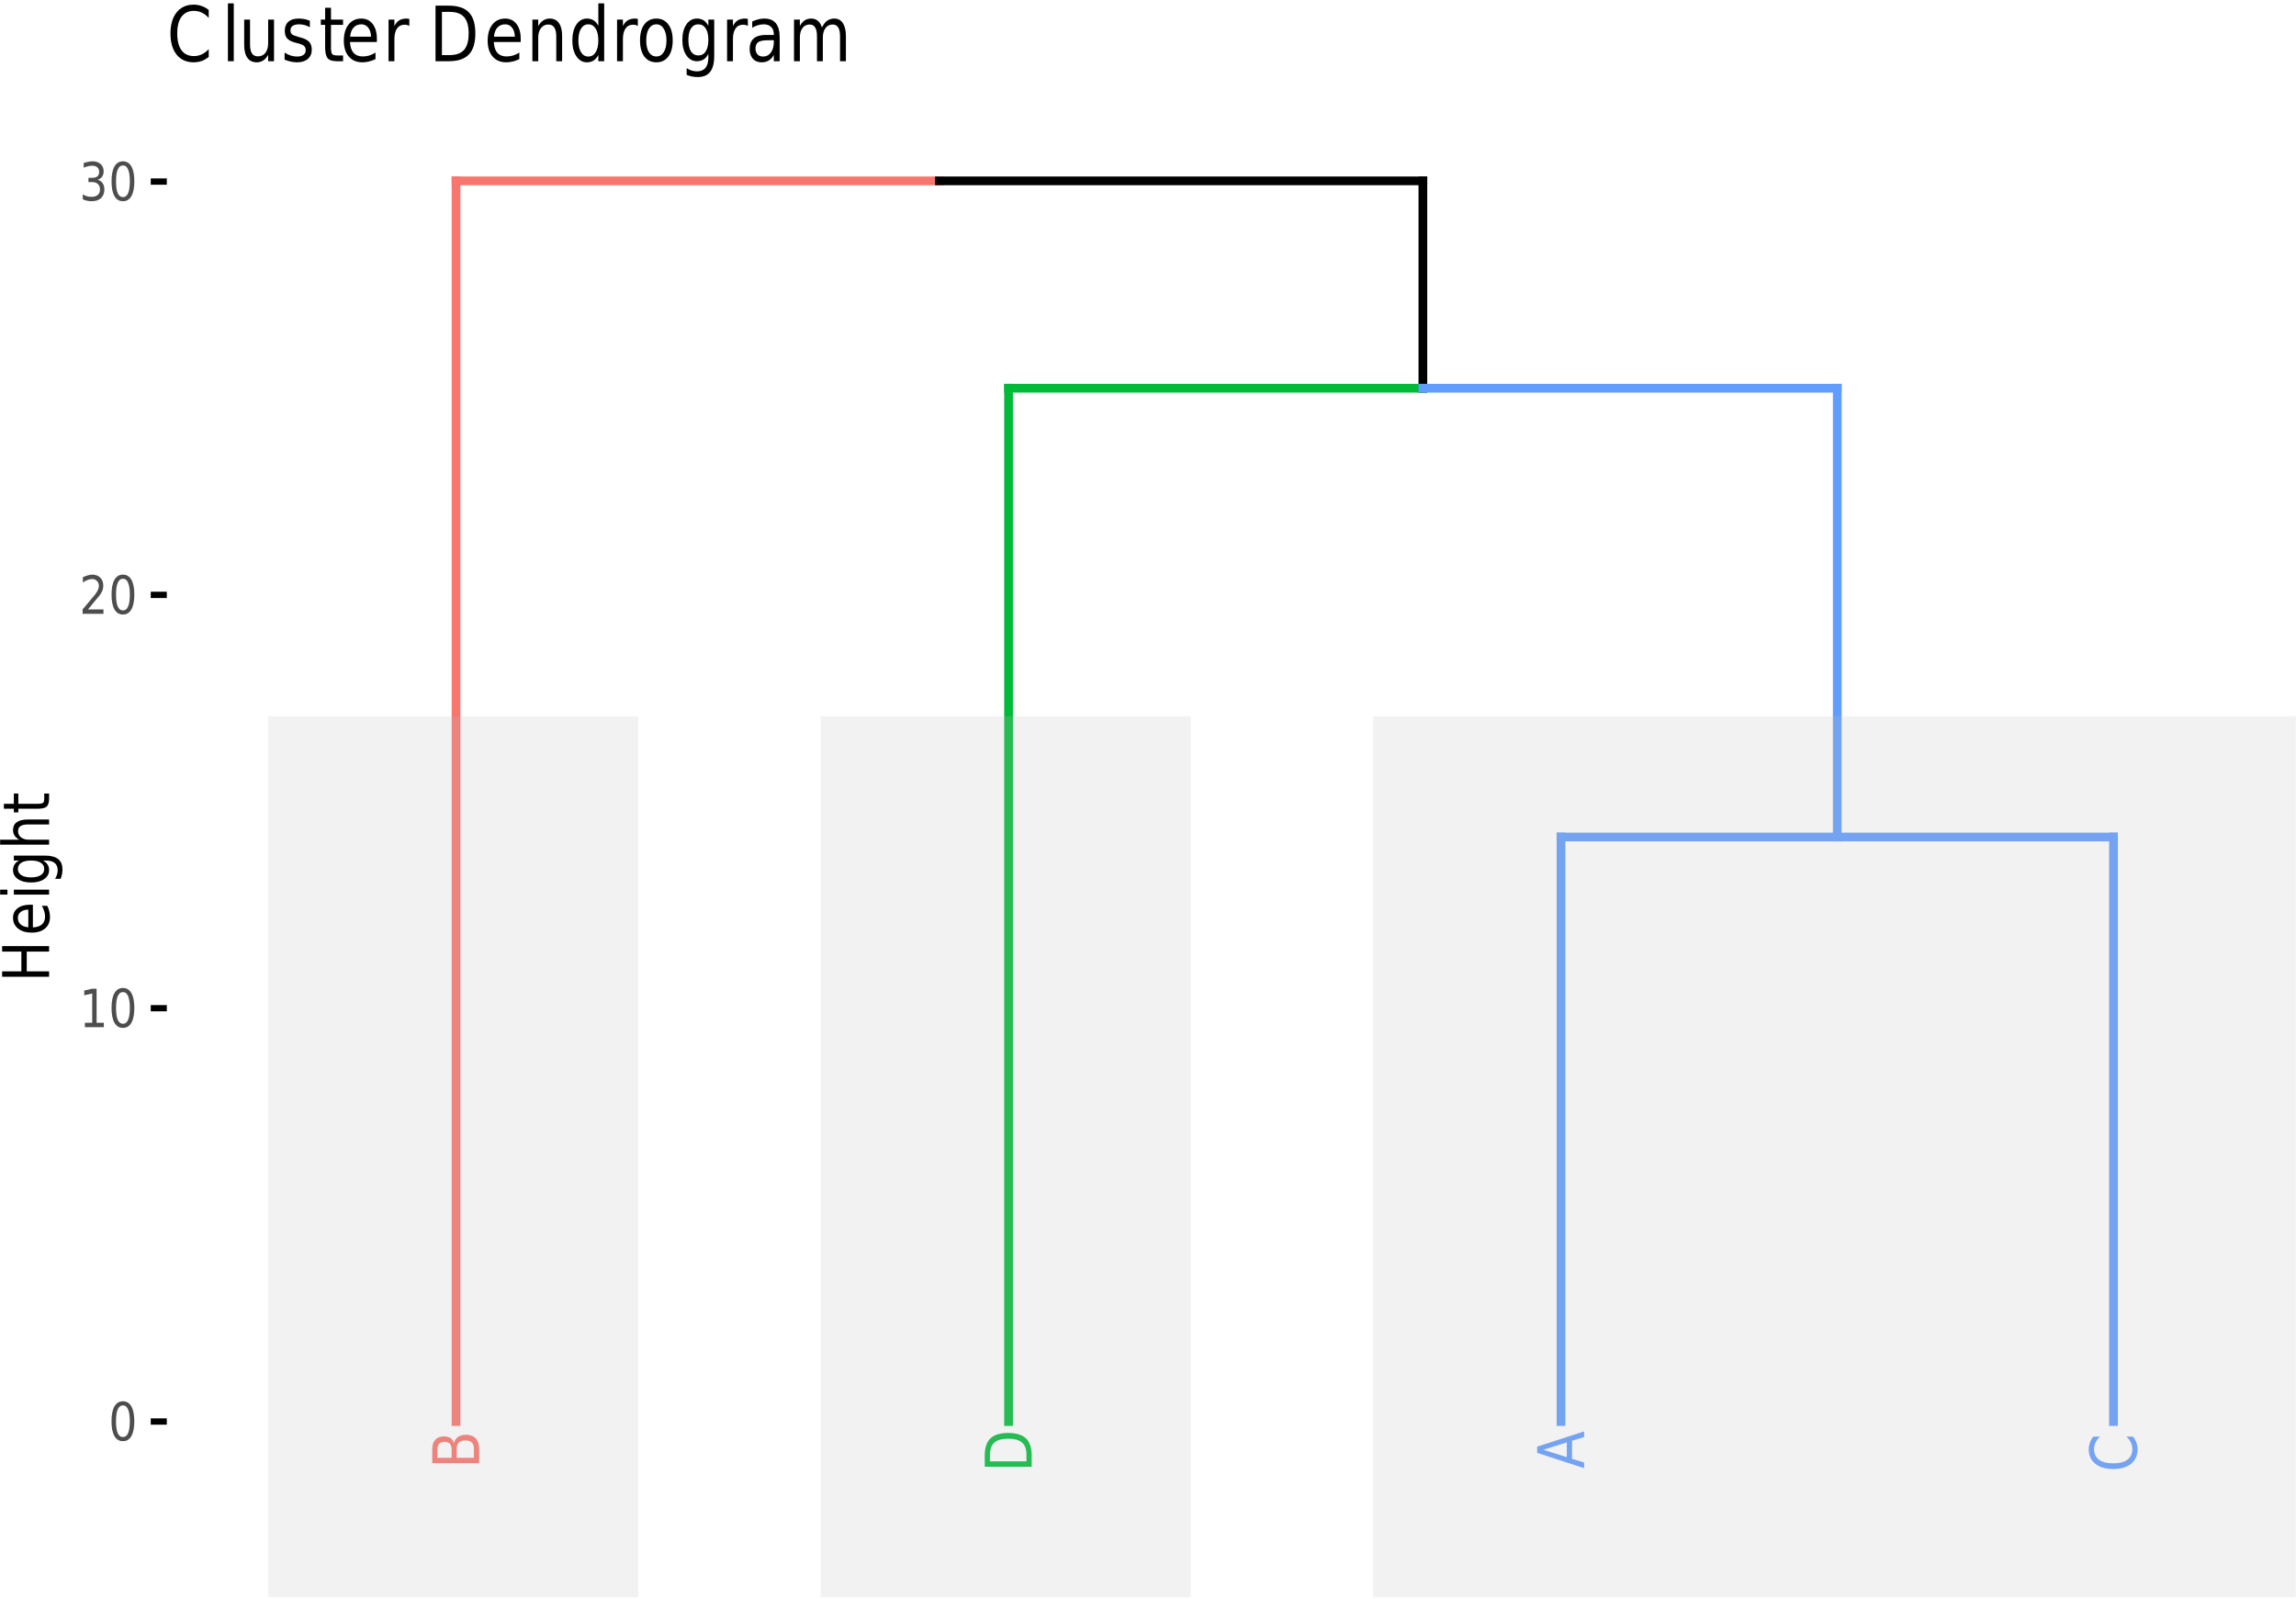<?xml version="1.0" encoding="UTF-8"?>
<svg xmlns="http://www.w3.org/2000/svg" xmlns:xlink="http://www.w3.org/1999/xlink" width="392pt" height="273pt" viewBox="0 0 392 273" version="1.1">
<defs>
<g>
<symbol overflow="visible" id="glyph0-0">
<path style="stroke:none;" d="M 1.938 -0.469 L -7.75 -0.469 L -7.75 -5.172 L 1.938 -5.172 Z M 1.328 -1 L 1.328 -4.641 L -7.141 -4.641 L -7.141 -1 Z M 1.328 -1 "/>
</symbol>
<symbol overflow="visible" id="glyph0-1">
<path style="stroke:none;" d="M -3.828 -1.844 L -0.891 -1.844 L -0.891 -3.344 C -0.891 -3.844 -1.008 -4.211 -1.25 -4.453 C -1.488 -4.691 -1.859 -4.812 -2.359 -4.812 C -2.859 -4.812 -3.227 -4.691 -3.469 -4.453 C -3.707 -4.211 -3.828 -3.844 -3.828 -3.344 Z M -7.125 -1.844 L -4.703 -1.844 L -4.703 -3.219 C -4.703 -3.676 -4.801 -4.016 -5 -4.234 C -5.207 -4.453 -5.516 -4.562 -5.922 -4.562 C -6.328 -4.562 -6.629 -4.453 -6.828 -4.234 C -7.023 -4.016 -7.125 -3.676 -7.125 -3.219 Z M -8.016 -0.922 L -8.016 -3.297 C -8.016 -4.004 -7.844 -4.547 -7.5 -4.922 C -7.156 -5.305 -6.664 -5.5 -6.031 -5.5 C -5.539 -5.5 -5.148 -5.398 -4.859 -5.203 C -4.578 -5.016 -4.398 -4.727 -4.328 -4.344 C -4.211 -4.801 -3.973 -5.156 -3.609 -5.406 C -3.242 -5.656 -2.789 -5.781 -2.25 -5.781 C -1.531 -5.781 -0.973 -5.57 -0.578 -5.156 C -0.191 -4.738 0 -4.148 0 -3.391 L 0 -0.922 Z M -8.016 -0.922 "/>
</symbol>
<symbol overflow="visible" id="glyph0-2">
<path style="stroke:none;" d="M -7.125 -1.844 L -0.891 -1.844 L -0.891 -2.969 C -0.891 -3.914 -1.141 -4.609 -1.641 -5.047 C -2.141 -5.484 -2.93 -5.703 -4.016 -5.703 C -5.086 -5.703 -5.875 -5.484 -6.375 -5.047 C -6.875 -4.609 -7.125 -3.914 -7.125 -2.969 Z M -8.016 -0.922 L -8.016 -2.828 C -8.016 -4.16 -7.691 -5.133 -7.047 -5.75 C -6.398 -6.375 -5.391 -6.688 -4.016 -6.688 C -2.629 -6.688 -1.613 -6.375 -0.969 -5.75 C -0.32 -5.125 0 -4.148 0 -2.828 L 0 -0.922 Z M -8.016 -0.922 "/>
</symbol>
<symbol overflow="visible" id="glyph0-3">
<path style="stroke:none;" d="M -6.953 -3.219 L -2.953 -1.953 L -2.953 -4.484 Z M -8.016 -2.688 L -8.016 -3.75 L 0 -6.359 L 0 -5.391 L -2.062 -4.766 L -2.062 -1.672 L 0 -1.047 L 0 -0.078 Z M -8.016 -2.688 "/>
</symbol>
<symbol overflow="visible" id="glyph0-4">
<path style="stroke:none;" d="M -7.406 -6.062 L -6.25 -6.062 C -6.594 -5.75 -6.848 -5.414 -7.016 -5.062 C -7.18 -4.707 -7.266 -4.332 -7.266 -3.938 C -7.266 -3.145 -6.984 -2.539 -6.422 -2.125 C -5.867 -1.707 -5.062 -1.5 -4 -1.5 C -2.945 -1.5 -2.141 -1.707 -1.578 -2.125 C -1.016 -2.539 -0.734 -3.145 -0.734 -3.938 C -0.734 -4.332 -0.816 -4.707 -0.984 -5.062 C -1.148 -5.414 -1.406 -5.75 -1.75 -6.062 L -0.625 -6.062 C -0.363 -5.738 -0.164 -5.395 -0.031 -5.031 C 0.094 -4.664 0.156 -4.281 0.156 -3.875 C 0.156 -2.832 -0.211 -2.016 -0.953 -1.422 C -1.703 -0.828 -2.719 -0.531 -4 -0.531 C -5.289 -0.531 -6.305 -0.828 -7.047 -1.422 C -7.797 -2.016 -8.172 -2.832 -8.172 -3.875 C -8.172 -4.281 -8.102 -4.664 -7.969 -5.031 C -7.844 -5.395 -7.656 -5.738 -7.406 -6.062 Z M -7.406 -6.062 "/>
</symbol>
<symbol overflow="visible" id="glyph0-5">
<path style="stroke:none;" d="M -8.016 -0.922 L -8.016 -1.844 L -4.734 -1.844 L -4.734 -5.219 L -8.016 -5.219 L -8.016 -6.156 L 0 -6.156 L 0 -5.219 L -3.812 -5.219 L -3.812 -1.844 L 0 -1.844 L 0 -0.922 Z M -8.016 -0.922 "/>
</symbol>
<symbol overflow="visible" id="glyph0-6">
<path style="stroke:none;" d="M -3.25 -5.281 L -2.766 -5.281 L -2.766 -1.406 C -2.086 -1.438 -1.57 -1.609 -1.219 -1.922 C -0.863 -2.234 -0.688 -2.672 -0.688 -3.234 C -0.688 -3.555 -0.734 -3.867 -0.828 -4.172 C -0.922 -4.484 -1.055 -4.789 -1.234 -5.094 L -0.312 -5.094 C -0.156 -4.789 -0.039 -4.477 0.031 -4.156 C 0.113 -3.832 0.156 -3.508 0.156 -3.188 C 0.156 -2.363 -0.117 -1.711 -0.672 -1.234 C -1.234 -0.754 -1.992 -0.516 -2.953 -0.516 C -3.93 -0.516 -4.707 -0.742 -5.281 -1.203 C -5.863 -1.66 -6.156 -2.273 -6.156 -3.047 C -6.156 -3.734 -5.895 -4.273 -5.375 -4.672 C -4.852 -5.078 -4.145 -5.281 -3.25 -5.281 Z M -3.547 -4.438 C -4.086 -4.438 -4.52 -4.305 -4.844 -4.047 C -5.164 -3.797 -5.328 -3.461 -5.328 -3.047 C -5.328 -2.578 -5.172 -2.203 -4.859 -1.922 C -4.547 -1.641 -4.109 -1.473 -3.547 -1.422 Z M -3.547 -4.438 "/>
</symbol>
<symbol overflow="visible" id="glyph0-7">
<path style="stroke:none;" d="M -6.016 -0.891 L -6.016 -1.734 L 0 -1.734 L 0 -0.891 Z M -8.359 -0.891 L -8.359 -1.734 L -7.109 -1.734 L -7.109 -0.891 Z M -8.359 -0.891 "/>
</symbol>
<symbol overflow="visible" id="glyph0-8">
<path style="stroke:none;" d="M -3.078 -4.266 C -3.797 -4.266 -4.348 -4.141 -4.734 -3.891 C -5.129 -3.641 -5.328 -3.285 -5.328 -2.828 C -5.328 -2.379 -5.129 -2.023 -4.734 -1.766 C -4.348 -1.516 -3.797 -1.391 -3.078 -1.391 C -2.367 -1.391 -1.816 -1.516 -1.422 -1.766 C -1.023 -2.023 -0.828 -2.379 -0.828 -2.828 C -0.828 -3.285 -1.023 -3.641 -1.422 -3.891 C -1.816 -4.141 -2.367 -4.266 -3.078 -4.266 Z M -0.75 -5.109 C 0.281 -5.109 1.039 -4.914 1.531 -4.531 C 2.031 -4.145 2.281 -3.551 2.281 -2.75 C 2.281 -2.445 2.254 -2.164 2.203 -1.906 C 2.148 -1.645 2.07 -1.391 1.969 -1.141 L 1.016 -1.141 C 1.172 -1.391 1.285 -1.633 1.359 -1.875 C 1.43 -2.113 1.469 -2.359 1.469 -2.609 C 1.469 -3.16 1.297 -3.57 0.953 -3.844 C 0.617 -4.125 0.113 -4.266 -0.562 -4.266 L -1.062 -4.266 C -0.707 -4.098 -0.441 -3.875 -0.266 -3.594 C -0.086 -3.32 0 -3 0 -2.625 C 0 -1.988 -0.281 -1.477 -0.844 -1.094 C -1.406 -0.707 -2.148 -0.516 -3.078 -0.516 C -4.004 -0.516 -4.75 -0.707 -5.312 -1.094 C -5.875 -1.477 -6.156 -1.988 -6.156 -2.625 C -6.156 -3 -6.066 -3.32 -5.891 -3.594 C -5.723 -3.875 -5.461 -4.098 -5.109 -4.266 L -6.016 -4.266 L -6.016 -5.109 Z M -0.75 -5.109 "/>
</symbol>
<symbol overflow="visible" id="glyph0-9">
<path style="stroke:none;" d="M -3.625 -5.156 L 0 -5.156 L 0 -4.312 L -3.594 -4.312 C -4.164 -4.312 -4.594 -4.219 -4.875 -4.031 C -5.156 -3.844 -5.297 -3.555 -5.297 -3.172 C -5.297 -2.723 -5.125 -2.363 -4.781 -2.094 C -4.445 -1.832 -3.988 -1.703 -3.406 -1.703 L 0 -1.703 L 0 -0.859 L -8.359 -0.859 L -8.359 -1.703 L -5.078 -1.703 C -5.441 -1.898 -5.711 -2.133 -5.891 -2.406 C -6.066 -2.688 -6.156 -3.004 -6.156 -3.359 C -6.156 -3.953 -5.941 -4.398 -5.516 -4.703 C -5.086 -5.004 -4.457 -5.156 -3.625 -5.156 Z M -3.625 -5.156 "/>
</symbol>
<symbol overflow="visible" id="glyph0-10">
<path style="stroke:none;" d="M -7.719 -1.719 L -6.016 -1.719 L -6.016 -3.469 L -5.25 -3.469 L -5.25 -1.719 L -1.984 -1.719 C -1.492 -1.719 -1.176 -1.773 -1.031 -1.891 C -0.895 -2.004 -0.828 -2.238 -0.828 -2.594 L -0.828 -3.469 L 0 -3.469 L 0 -2.594 C 0 -1.938 -0.141 -1.484 -0.422 -1.234 C -0.711 -0.992 -1.234 -0.875 -1.984 -0.875 L -5.25 -0.875 L -5.25 -0.25 L -6.016 -0.25 L -6.016 -0.875 L -7.719 -0.875 Z M -7.719 -1.719 "/>
</symbol>
<symbol overflow="visible" id="glyph1-0">
<path style="stroke:none;" d="M 0.391 1.594 L 0.391 -6.344 L 4.234 -6.344 L 4.234 1.594 Z M 0.812 1.094 L 3.812 1.094 L 3.812 -5.844 L 0.812 -5.844 Z M 0.812 1.094 "/>
</symbol>
<symbol overflow="visible" id="glyph1-1">
<path style="stroke:none;" d="M 2.453 -5.984 C 2.055 -5.984 1.758 -5.754 1.562 -5.297 C 1.363 -4.848 1.266 -4.176 1.266 -3.281 C 1.266 -2.375 1.363 -1.695 1.562 -1.25 C 1.758 -0.801 2.055 -0.578 2.453 -0.578 C 2.848 -0.578 3.141 -0.801 3.328 -1.25 C 3.523 -1.695 3.625 -2.375 3.625 -3.281 C 3.625 -4.176 3.523 -4.848 3.328 -5.297 C 3.141 -5.754 2.848 -5.984 2.453 -5.984 Z M 2.453 -6.688 C 3.078 -6.688 3.555 -6.395 3.891 -5.812 C 4.223 -5.227 4.391 -4.383 4.391 -3.281 C 4.391 -2.176 4.223 -1.332 3.891 -0.75 C 3.555 -0.164 3.078 0.125 2.453 0.125 C 1.816 0.125 1.332 -0.164 1 -0.75 C 0.664 -1.332 0.5 -2.176 0.5 -3.281 C 0.5 -4.383 0.664 -5.227 1 -5.812 C 1.332 -6.395 1.816 -6.688 2.453 -6.688 Z M 2.453 -6.688 "/>
</symbol>
<symbol overflow="visible" id="glyph1-2">
<path style="stroke:none;" d="M 0.953 -0.75 L 2.203 -0.75 L 2.203 -5.75 L 0.844 -5.438 L 0.844 -6.25 L 2.188 -6.562 L 2.953 -6.562 L 2.953 -0.75 L 4.188 -0.75 L 4.188 0 L 0.953 0 Z M 0.953 -0.75 "/>
</symbol>
<symbol overflow="visible" id="glyph1-3">
<path style="stroke:none;" d="M 1.484 -0.75 L 4.125 -0.75 L 4.125 0 L 0.562 0 L 0.562 -0.75 C 0.852 -1.094 1.242 -1.555 1.734 -2.141 C 2.234 -2.734 2.551 -3.113 2.688 -3.281 C 2.926 -3.602 3.094 -3.875 3.188 -4.094 C 3.289 -4.32 3.344 -4.539 3.344 -4.75 C 3.344 -5.102 3.234 -5.391 3.016 -5.609 C 2.805 -5.828 2.535 -5.938 2.203 -5.938 C 1.961 -5.938 1.707 -5.883 1.438 -5.781 C 1.176 -5.688 0.898 -5.539 0.609 -5.344 L 0.609 -6.25 C 0.91 -6.383 1.191 -6.488 1.453 -6.562 C 1.723 -6.645 1.969 -6.688 2.188 -6.688 C 2.77 -6.688 3.234 -6.516 3.578 -6.172 C 3.922 -5.828 4.094 -5.375 4.094 -4.812 C 4.094 -4.539 4.051 -4.281 3.969 -4.031 C 3.883 -3.789 3.727 -3.508 3.5 -3.188 C 3.438 -3.102 3.234 -2.859 2.891 -2.453 C 2.555 -2.047 2.086 -1.477 1.484 -0.75 Z M 1.484 -0.75 "/>
</symbol>
<symbol overflow="visible" id="glyph1-4">
<path style="stroke:none;" d="M 3.125 -3.531 C 3.488 -3.445 3.77 -3.258 3.969 -2.969 C 4.176 -2.688 4.281 -2.332 4.281 -1.906 C 4.281 -1.258 4.086 -0.758 3.703 -0.406 C 3.328 -0.051 2.789 0.125 2.094 0.125 C 1.852 0.125 1.609 0.098 1.359 0.047 C 1.109 -0.004 0.852 -0.086 0.594 -0.203 L 0.594 -1.062 C 0.801 -0.914 1.031 -0.805 1.281 -0.734 C 1.531 -0.66 1.789 -0.625 2.062 -0.625 C 2.539 -0.625 2.906 -0.734 3.156 -0.953 C 3.406 -1.172 3.531 -1.488 3.531 -1.906 C 3.531 -2.289 3.41 -2.594 3.172 -2.812 C 2.941 -3.031 2.625 -3.141 2.219 -3.141 L 1.562 -3.141 L 1.562 -3.875 L 2.234 -3.875 C 2.609 -3.875 2.895 -3.957 3.094 -4.125 C 3.289 -4.301 3.391 -4.555 3.391 -4.891 C 3.391 -5.223 3.285 -5.477 3.078 -5.656 C 2.879 -5.844 2.594 -5.938 2.219 -5.938 C 2.008 -5.938 1.785 -5.91 1.547 -5.859 C 1.305 -5.805 1.039 -5.723 0.75 -5.609 L 0.75 -6.406 C 1.039 -6.5 1.312 -6.566 1.562 -6.609 C 1.812 -6.66 2.051 -6.688 2.281 -6.688 C 2.852 -6.688 3.305 -6.531 3.641 -6.219 C 3.984 -5.914 4.156 -5.504 4.156 -4.984 C 4.156 -4.617 4.066 -4.312 3.891 -4.062 C 3.711 -3.812 3.457 -3.633 3.125 -3.531 Z M 3.125 -3.531 "/>
</symbol>
<symbol overflow="visible" id="glyph2-0">
<path style="stroke:none;" d="M 0.547 2.297 L 0.547 -9.172 L 6.109 -9.172 L 6.109 2.297 Z M 1.172 1.578 L 5.484 1.578 L 5.484 -8.438 L 1.172 -8.438 Z M 1.172 1.578 "/>
</symbol>
<symbol overflow="visible" id="glyph2-1">
<path style="stroke:none;" d="M 7.156 -8.75 L 7.156 -7.391 C 6.789 -7.797 6.395 -8.098 5.969 -8.297 C 5.551 -8.492 5.109 -8.594 4.641 -8.594 C 3.711 -8.594 3.004 -8.258 2.516 -7.594 C 2.023 -6.938 1.781 -5.984 1.781 -4.734 C 1.781 -3.484 2.023 -2.523 2.516 -1.859 C 3.004 -1.203 3.711 -0.875 4.641 -0.875 C 5.109 -0.875 5.551 -0.973 5.969 -1.172 C 6.395 -1.367 6.789 -1.664 7.156 -2.062 L 7.156 -0.734 C 6.77 -0.422 6.363 -0.188 5.938 -0.031 C 5.508 0.113 5.055 0.188 4.578 0.188 C 3.348 0.188 2.379 -0.25 1.672 -1.125 C 0.973 -2.008 0.625 -3.211 0.625 -4.734 C 0.625 -6.254 0.973 -7.453 1.672 -8.328 C 2.379 -9.211 3.348 -9.656 4.578 -9.656 C 5.066 -9.656 5.523 -9.578 5.953 -9.422 C 6.379 -9.273 6.781 -9.051 7.156 -8.75 Z M 7.156 -8.75 "/>
</symbol>
<symbol overflow="visible" id="glyph2-2">
<path style="stroke:none;" d="M 1.047 -9.875 L 2.047 -9.875 L 2.047 0 L 1.047 0 Z M 1.047 -9.875 "/>
</symbol>
<symbol overflow="visible" id="glyph2-3">
<path style="stroke:none;" d="M 0.938 -2.812 L 0.938 -7.109 L 1.938 -7.109 L 1.938 -2.844 C 1.938 -2.176 2.047 -1.672 2.266 -1.328 C 2.492 -0.992 2.832 -0.828 3.281 -0.828 C 3.82 -0.828 4.25 -1.023 4.562 -1.422 C 4.875 -1.828 5.031 -2.379 5.031 -3.078 L 5.031 -7.109 L 6.031 -7.109 L 6.031 0 L 5.031 0 L 5.031 -1.094 C 4.789 -0.656 4.508 -0.332 4.188 -0.125 C 3.863 0.082 3.492 0.188 3.078 0.188 C 2.379 0.188 1.848 -0.066 1.484 -0.578 C 1.117 -1.086 0.938 -1.832 0.938 -2.812 Z M 3.453 -7.281 Z M 3.453 -7.281 "/>
</symbol>
<symbol overflow="visible" id="glyph2-4">
<path style="stroke:none;" d="M 4.922 -6.906 L 4.922 -5.797 C 4.641 -5.961 4.344 -6.086 4.031 -6.172 C 3.727 -6.254 3.414 -6.297 3.094 -6.297 C 2.602 -6.297 2.234 -6.207 1.984 -6.031 C 1.734 -5.852 1.609 -5.586 1.609 -5.234 C 1.609 -4.961 1.695 -4.75 1.875 -4.594 C 2.051 -4.445 2.41 -4.301 2.953 -4.156 L 3.281 -4.062 C 3.988 -3.883 4.492 -3.633 4.797 -3.312 C 5.098 -2.988 5.25 -2.539 5.25 -1.969 C 5.25 -1.301 5.023 -0.773 4.578 -0.391 C 4.129 -0.004 3.516 0.188 2.734 0.188 C 2.41 0.188 2.07 0.148 1.719 0.078 C 1.363 0.004 0.992 -0.109 0.609 -0.266 L 0.609 -1.469 C 0.973 -1.238 1.332 -1.066 1.688 -0.953 C 2.051 -0.848 2.406 -0.797 2.75 -0.797 C 3.219 -0.797 3.578 -0.891 3.828 -1.078 C 4.086 -1.266 4.219 -1.531 4.219 -1.875 C 4.219 -2.188 4.125 -2.426 3.938 -2.594 C 3.758 -2.77 3.363 -2.938 2.75 -3.094 L 2.391 -3.188 C 1.773 -3.344 1.328 -3.578 1.047 -3.891 C 0.773 -4.203 0.641 -4.633 0.641 -5.188 C 0.641 -5.852 0.844 -6.367 1.25 -6.734 C 1.656 -7.098 2.234 -7.281 2.984 -7.281 C 3.348 -7.281 3.691 -7.25 4.016 -7.188 C 4.336 -7.125 4.641 -7.031 4.922 -6.906 Z M 4.922 -6.906 "/>
</symbol>
<symbol overflow="visible" id="glyph2-5">
<path style="stroke:none;" d="M 2.031 -9.125 L 2.031 -7.109 L 4.094 -7.109 L 4.094 -6.203 L 2.031 -6.203 L 2.031 -2.344 C 2.031 -1.758 2.098 -1.383 2.234 -1.219 C 2.367 -1.062 2.645 -0.984 3.062 -0.984 L 4.094 -0.984 L 4.094 0 L 3.062 0 C 2.289 0 1.758 -0.164 1.469 -0.5 C 1.176 -0.844 1.031 -1.457 1.031 -2.344 L 1.031 -6.203 L 0.297 -6.203 L 0.297 -7.109 L 1.031 -7.109 L 1.031 -9.125 Z M 2.031 -9.125 "/>
</symbol>
<symbol overflow="visible" id="glyph2-6">
<path style="stroke:none;" d="M 6.25 -3.844 L 6.25 -3.281 L 1.656 -3.281 C 1.695 -2.469 1.898 -1.852 2.266 -1.438 C 2.641 -1.02 3.16 -0.812 3.828 -0.812 C 4.211 -0.812 4.582 -0.863 4.938 -0.969 C 5.301 -1.082 5.66 -1.25 6.016 -1.469 L 6.016 -0.359 C 5.648 -0.18 5.281 -0.047 4.906 0.047 C 4.531 0.141 4.148 0.188 3.766 0.188 C 2.797 0.188 2.023 -0.141 1.453 -0.797 C 0.891 -1.461 0.609 -2.359 0.609 -3.484 C 0.609 -4.648 0.875 -5.57 1.406 -6.25 C 1.945 -6.938 2.676 -7.281 3.594 -7.281 C 4.406 -7.281 5.051 -6.973 5.531 -6.359 C 6.008 -5.742 6.25 -4.906 6.25 -3.844 Z M 5.25 -4.188 C 5.238 -4.82 5.082 -5.332 4.781 -5.719 C 4.488 -6.102 4.098 -6.297 3.609 -6.297 C 3.047 -6.297 2.598 -6.109 2.266 -5.734 C 1.93 -5.367 1.738 -4.852 1.688 -4.188 Z M 5.25 -4.188 "/>
</symbol>
<symbol overflow="visible" id="glyph2-7">
<path style="stroke:none;" d="M 4.562 -6.016 C 4.457 -6.086 4.336 -6.141 4.203 -6.172 C 4.066 -6.211 3.922 -6.234 3.766 -6.234 C 3.203 -6.234 2.77 -6.02 2.469 -5.594 C 2.164 -5.164 2.016 -4.551 2.016 -3.75 L 2.016 0 L 1.016 0 L 1.016 -7.109 L 2.016 -7.109 L 2.016 -6 C 2.223 -6.438 2.492 -6.758 2.828 -6.969 C 3.172 -7.176 3.582 -7.281 4.062 -7.281 C 4.125 -7.281 4.195 -7.273 4.281 -7.266 C 4.363 -7.254 4.457 -7.238 4.562 -7.219 Z M 4.562 -6.016 "/>
</symbol>
<symbol overflow="visible" id="glyph2-8">
<path style="stroke:none;" d=""/>
</symbol>
<symbol overflow="visible" id="glyph2-9">
<path style="stroke:none;" d="M 2.188 -8.422 L 2.188 -1.047 L 3.516 -1.047 C 4.629 -1.047 5.445 -1.344 5.969 -1.938 C 6.488 -2.531 6.75 -3.469 6.75 -4.75 C 6.75 -6.02 6.488 -6.945 5.969 -7.531 C 5.445 -8.125 4.629 -8.422 3.516 -8.422 Z M 1.094 -9.484 L 3.344 -9.484 C 4.914 -9.484 6.066 -9.098 6.797 -8.328 C 7.523 -7.566 7.891 -6.375 7.891 -4.75 C 7.891 -3.113 7.52 -1.91 6.781 -1.141 C 6.051 -0.379 4.906 0 3.344 0 L 1.094 0 Z M 1.094 -9.484 "/>
</symbol>
<symbol overflow="visible" id="glyph2-10">
<path style="stroke:none;" d="M 6.094 -4.297 L 6.094 0 L 5.094 0 L 5.094 -4.25 C 5.094 -4.926 4.977 -5.43 4.75 -5.766 C 4.531 -6.098 4.195 -6.266 3.75 -6.266 C 3.219 -6.266 2.797 -6.062 2.484 -5.656 C 2.172 -5.258 2.016 -4.711 2.016 -4.016 L 2.016 0 L 1.016 0 L 1.016 -7.109 L 2.016 -7.109 L 2.016 -6 C 2.254 -6.426 2.535 -6.742 2.859 -6.953 C 3.18 -7.172 3.551 -7.281 3.969 -7.281 C 4.664 -7.281 5.191 -7.023 5.547 -6.516 C 5.91 -6.016 6.094 -5.273 6.094 -4.297 Z M 6.094 -4.297 "/>
</symbol>
<symbol overflow="visible" id="glyph2-11">
<path style="stroke:none;" d="M 5.047 -6.031 L 5.047 -9.875 L 6.047 -9.875 L 6.047 0 L 5.047 0 L 5.047 -1.062 C 4.836 -0.645 4.57 -0.332 4.25 -0.125 C 3.926 0.082 3.539 0.188 3.094 0.188 C 2.363 0.188 1.766 -0.156 1.297 -0.844 C 0.836 -1.531 0.609 -2.43 0.609 -3.547 C 0.609 -4.66 0.836 -5.562 1.297 -6.25 C 1.766 -6.938 2.363 -7.281 3.094 -7.281 C 3.539 -7.281 3.926 -7.176 4.25 -6.969 C 4.57 -6.77 4.836 -6.457 5.047 -6.031 Z M 1.641 -3.547 C 1.641 -2.691 1.789 -2.02 2.094 -1.531 C 2.395 -1.039 2.812 -0.797 3.344 -0.797 C 3.875 -0.797 4.289 -1.039 4.594 -1.531 C 4.895 -2.02 5.047 -2.691 5.047 -3.547 C 5.047 -4.41 4.895 -5.082 4.594 -5.562 C 4.289 -6.051 3.875 -6.297 3.344 -6.297 C 2.812 -6.297 2.395 -6.051 2.094 -5.562 C 1.789 -5.082 1.641 -4.41 1.641 -3.547 Z M 1.641 -3.547 "/>
</symbol>
<symbol overflow="visible" id="glyph2-12">
<path style="stroke:none;" d="M 3.406 -6.297 C 2.863 -6.297 2.438 -6.051 2.125 -5.562 C 1.82 -5.07 1.672 -4.398 1.672 -3.547 C 1.672 -2.691 1.82 -2.02 2.125 -1.531 C 2.438 -1.051 2.863 -0.812 3.406 -0.812 C 3.938 -0.812 4.352 -1.055 4.656 -1.547 C 4.969 -2.035 5.125 -2.703 5.125 -3.547 C 5.125 -4.391 4.969 -5.055 4.656 -5.547 C 4.352 -6.047 3.938 -6.297 3.406 -6.297 Z M 3.406 -7.281 C 4.27 -7.281 4.945 -6.945 5.438 -6.281 C 5.938 -5.625 6.188 -4.711 6.188 -3.547 C 6.188 -2.379 5.938 -1.461 5.438 -0.797 C 4.945 -0.141 4.27 0.188 3.406 0.188 C 2.531 0.188 1.844 -0.141 1.344 -0.797 C 0.852 -1.461 0.609 -2.379 0.609 -3.547 C 0.609 -4.711 0.852 -5.625 1.344 -6.281 C 1.844 -6.945 2.531 -7.281 3.406 -7.281 Z M 3.406 -7.281 "/>
</symbol>
<symbol overflow="visible" id="glyph2-13">
<path style="stroke:none;" d="M 5.047 -3.641 C 5.047 -4.484 4.895 -5.133 4.594 -5.594 C 4.301 -6.062 3.883 -6.297 3.344 -6.297 C 2.801 -6.297 2.379 -6.062 2.078 -5.594 C 1.785 -5.133 1.641 -4.484 1.641 -3.641 C 1.641 -2.797 1.785 -2.141 2.078 -1.672 C 2.379 -1.211 2.801 -0.984 3.344 -0.984 C 3.883 -0.984 4.301 -1.211 4.594 -1.672 C 4.895 -2.141 5.047 -2.797 5.047 -3.641 Z M 6.047 -0.875 C 6.047 0.332 5.816 1.227 5.359 1.812 C 4.898 2.406 4.195 2.703 3.25 2.703 C 2.895 2.703 2.562 2.672 2.25 2.609 C 1.938 2.547 1.633 2.453 1.344 2.328 L 1.344 1.188 C 1.633 1.375 1.922 1.508 2.203 1.594 C 2.492 1.688 2.789 1.734 3.094 1.734 C 3.738 1.734 4.223 1.535 4.547 1.141 C 4.879 0.742 5.047 0.141 5.047 -0.672 L 5.047 -1.25 C 4.836 -0.832 4.57 -0.52 4.25 -0.312 C 3.926 -0.102 3.539 0 3.094 0 C 2.352 0 1.754 -0.332 1.297 -1 C 0.836 -1.664 0.609 -2.547 0.609 -3.641 C 0.609 -4.734 0.836 -5.613 1.297 -6.281 C 1.754 -6.945 2.352 -7.281 3.094 -7.281 C 3.539 -7.281 3.926 -7.176 4.25 -6.969 C 4.57 -6.758 4.836 -6.445 5.047 -6.031 L 5.047 -7.109 L 6.047 -7.109 Z M 6.047 -0.875 "/>
</symbol>
<symbol overflow="visible" id="glyph2-14">
<path style="stroke:none;" d="M 3.812 -3.578 C 3 -3.578 2.438 -3.469 2.125 -3.25 C 1.82 -3.031 1.672 -2.66 1.672 -2.141 C 1.672 -1.734 1.785 -1.406 2.016 -1.156 C 2.242 -0.914 2.562 -0.797 2.969 -0.797 C 3.52 -0.797 3.961 -1.023 4.297 -1.484 C 4.629 -1.941 4.797 -2.551 4.797 -3.312 L 4.797 -3.578 Z M 5.797 -4.062 L 5.797 0 L 4.797 0 L 4.797 -1.078 C 4.566 -0.648 4.281 -0.332 3.938 -0.125 C 3.602 0.082 3.191 0.188 2.703 0.188 C 2.078 0.188 1.582 -0.016 1.219 -0.422 C 0.852 -0.836 0.672 -1.383 0.672 -2.062 C 0.672 -2.863 0.898 -3.469 1.359 -3.875 C 1.816 -4.281 2.5 -4.484 3.406 -4.484 L 4.797 -4.484 L 4.797 -4.609 C 4.797 -5.141 4.645 -5.551 4.344 -5.844 C 4.039 -6.145 3.617 -6.297 3.078 -6.297 C 2.734 -6.297 2.395 -6.242 2.062 -6.141 C 1.727 -6.047 1.41 -5.898 1.109 -5.703 L 1.109 -6.781 C 1.473 -6.945 1.828 -7.07 2.172 -7.156 C 2.516 -7.238 2.848 -7.281 3.172 -7.281 C 4.055 -7.281 4.711 -7.016 5.141 -6.484 C 5.578 -5.953 5.797 -5.145 5.797 -4.062 Z M 5.797 -4.062 "/>
</symbol>
<symbol overflow="visible" id="glyph2-15">
<path style="stroke:none;" d="M 5.781 -5.75 C 6.031 -6.27 6.328 -6.656 6.672 -6.906 C 7.016 -7.156 7.422 -7.281 7.891 -7.281 C 8.523 -7.281 9.016 -7.02 9.359 -6.5 C 9.703 -5.977 9.875 -5.242 9.875 -4.297 L 9.875 0 L 8.875 0 L 8.875 -4.25 C 8.875 -4.938 8.77 -5.441 8.562 -5.766 C 8.352 -6.098 8.039 -6.266 7.625 -6.266 C 7.102 -6.266 6.691 -6.062 6.391 -5.656 C 6.086 -5.258 5.938 -4.711 5.938 -4.016 L 5.938 0 L 4.938 0 L 4.938 -4.25 C 4.938 -4.938 4.832 -5.441 4.625 -5.766 C 4.426 -6.098 4.109 -6.266 3.672 -6.266 C 3.16 -6.266 2.754 -6.062 2.453 -5.656 C 2.16 -5.25 2.016 -4.703 2.016 -4.016 L 2.016 0 L 1.016 0 L 1.016 -7.109 L 2.016 -7.109 L 2.016 -6 C 2.242 -6.438 2.516 -6.758 2.828 -6.969 C 3.148 -7.176 3.531 -7.281 3.969 -7.281 C 4.406 -7.281 4.781 -7.148 5.094 -6.891 C 5.406 -6.629 5.633 -6.25 5.781 -5.75 Z M 5.781 -5.75 "/>
</symbol>
</g>
<clipPath id="clip1">
  <path d="M 28.48 18.789 L 392 18.789 L 392 273 L 28.48 273 Z M 28.48 18.789 "/>
</clipPath>
</defs>
<g id="surface1">
<rect x="0" y="0" width="392" height="273" style="fill:rgb(100%,100%,100%);fill-opacity:1;stroke:none;"/>
<path style="fill:none;stroke-width:1.07;stroke-linecap:round;stroke-linejoin:round;stroke:rgb(100%,100%,100%);stroke-opacity:1;stroke-miterlimit:10;" d="M 0 0 L 419.762 0 L 419.762 297.359 L 0 297.359 Z M 0 0 " transform="matrix(1,0,0,-1,-5,293)"/>
<g clip-path="url(#clip1)" clip-rule="nonzero">
<path style=" stroke:none;fill-rule:nonzero;fill:rgb(100%,100%,100%);fill-opacity:1;" d="M 28.48 284.781 L 409.281 284.781 L 409.281 18.789 L 28.48 18.789 Z M 28.48 284.781 "/>
</g>
<path style="fill:none;stroke-width:1.49;stroke-linecap:square;stroke-linejoin:round;stroke:rgb(97.255%,46.274%,42.744%);stroke-opacity:1;stroke-miterlimit:10;" d="M 165.391 262.121 L 82.859 262.121 " transform="matrix(1,0,0,-1,-5,293)"/>
<path style="fill:none;stroke-width:1.49;stroke-linecap:square;stroke-linejoin:round;stroke:rgb(97.255%,46.274%,42.744%);stroke-opacity:1;stroke-miterlimit:10;" d="M 82.859 262.121 L 82.859 50.309 " transform="matrix(1,0,0,-1,-5,293)"/>
<path style="fill:none;stroke-width:1.49;stroke-linecap:square;stroke-linejoin:round;stroke:rgb(0%,0%,0%);stroke-opacity:1;stroke-miterlimit:10;" d="M 165.391 262.121 L 247.93 262.121 " transform="matrix(1,0,0,-1,-5,293)"/>
<path style="fill:none;stroke-width:1.49;stroke-linecap:square;stroke-linejoin:round;stroke:rgb(0%,0%,0%);stroke-opacity:1;stroke-miterlimit:10;" d="M 247.93 262.121 L 247.93 226.719 " transform="matrix(1,0,0,-1,-5,293)"/>
<path style="fill:none;stroke-width:1.49;stroke-linecap:square;stroke-linejoin:round;stroke:rgb(0%,72.942%,21.96%);stroke-opacity:1;stroke-miterlimit:10;" d="M 247.93 226.719 L 177.191 226.719 " transform="matrix(1,0,0,-1,-5,293)"/>
<path style="fill:none;stroke-width:1.49;stroke-linecap:square;stroke-linejoin:round;stroke:rgb(0%,72.942%,21.96%);stroke-opacity:1;stroke-miterlimit:10;" d="M 177.191 226.719 L 177.191 50.309 " transform="matrix(1,0,0,-1,-5,293)"/>
<path style="fill:none;stroke-width:1.49;stroke-linecap:square;stroke-linejoin:round;stroke:rgb(38.039%,61.177%,100%);stroke-opacity:1;stroke-miterlimit:10;" d="M 247.93 226.719 L 318.68 226.719 " transform="matrix(1,0,0,-1,-5,293)"/>
<path style="fill:none;stroke-width:1.49;stroke-linecap:square;stroke-linejoin:round;stroke:rgb(38.039%,61.177%,100%);stroke-opacity:1;stroke-miterlimit:10;" d="M 318.68 226.719 L 318.68 150.102 " transform="matrix(1,0,0,-1,-5,293)"/>
<path style="fill:none;stroke-width:1.49;stroke-linecap:square;stroke-linejoin:round;stroke:rgb(38.039%,61.177%,100%);stroke-opacity:1;stroke-miterlimit:10;" d="M 318.68 150.102 L 271.512 150.102 " transform="matrix(1,0,0,-1,-5,293)"/>
<path style="fill:none;stroke-width:1.49;stroke-linecap:square;stroke-linejoin:round;stroke:rgb(38.039%,61.177%,100%);stroke-opacity:1;stroke-miterlimit:10;" d="M 271.512 150.102 L 271.512 50.309 " transform="matrix(1,0,0,-1,-5,293)"/>
<path style="fill:none;stroke-width:1.49;stroke-linecap:square;stroke-linejoin:round;stroke:rgb(38.039%,61.177%,100%);stroke-opacity:1;stroke-miterlimit:10;" d="M 318.68 150.102 L 365.84 150.102 " transform="matrix(1,0,0,-1,-5,293)"/>
<path style="fill:none;stroke-width:1.49;stroke-linecap:square;stroke-linejoin:round;stroke:rgb(38.039%,61.177%,100%);stroke-opacity:1;stroke-miterlimit:10;" d="M 365.84 150.102 L 365.84 50.309 " transform="matrix(1,0,0,-1,-5,293)"/>
<g style="fill:rgb(97.255%,46.274%,42.744%);fill-opacity:1;">
  <use xlink:href="#glyph0-1" x="81.81" y="250.73"/>
</g>
<g style="fill:rgb(0%,72.942%,21.96%);fill-opacity:1;">
  <use xlink:href="#glyph0-2" x="176.14" y="251.33"/>
</g>
<g style="fill:rgb(38.039%,61.177%,100%);fill-opacity:1;">
  <use xlink:href="#glyph0-3" x="270.46" y="250.73"/>
</g>
<g style="fill:rgb(38.039%,61.177%,100%);fill-opacity:1;">
  <use xlink:href="#glyph0-4" x="364.79" y="251.33"/>
</g>
<path style=" stroke:none;fill-rule:nonzero;fill:rgb(74.51%,74.51%,74.51%);fill-opacity:0.2;" d="M 45.789 272.691 L 108.988 272.691 L 108.988 122.289 L 45.789 122.289 Z M 45.789 272.691 "/>
<path style=" stroke:none;fill-rule:nonzero;fill:rgb(74.51%,74.51%,74.51%);fill-opacity:0.2;" d="M 140.109 272.691 L 203.309 272.691 L 203.309 122.289 L 140.109 122.289 Z M 140.109 272.691 "/>
<path style=" stroke:none;fill-rule:nonzero;fill:rgb(74.51%,74.51%,74.51%);fill-opacity:0.2;" d="M 234.441 272.691 L 391.969 272.691 L 391.969 122.289 L 234.441 122.289 Z M 234.441 272.691 "/>
<g style="fill:rgb(30.196%,30.196%,30.196%);fill-opacity:1;">
  <use xlink:href="#glyph1-1" x="18.54" y="245.92"/>
</g>
<g style="fill:rgb(30.196%,30.196%,30.196%);fill-opacity:1;">
  <use xlink:href="#glyph1-2" x="13.54" y="175.36"/>
  <use xlink:href="#glyph1-1" x="18.544" y="175.36"/>
</g>
<g style="fill:rgb(30.196%,30.196%,30.196%);fill-opacity:1;">
  <use xlink:href="#glyph1-3" x="13.54" y="104.79"/>
  <use xlink:href="#glyph1-1" x="18.544" y="104.79"/>
</g>
<g style="fill:rgb(30.196%,30.196%,30.196%);fill-opacity:1;">
  <use xlink:href="#glyph1-4" x="13.54" y="34.23"/>
  <use xlink:href="#glyph1-1" x="18.544" y="34.23"/>
</g>
<path style="fill:none;stroke-width:1.07;stroke-linecap:butt;stroke-linejoin:round;stroke:rgb(0%,0%,0%);stroke-opacity:1;stroke-miterlimit:10;" d="M 30.738 50.309 L 33.48 50.309 " transform="matrix(1,0,0,-1,-5,293)"/>
<path style="fill:none;stroke-width:1.07;stroke-linecap:butt;stroke-linejoin:round;stroke:rgb(0%,0%,0%);stroke-opacity:1;stroke-miterlimit:10;" d="M 30.738 120.879 L 33.48 120.879 " transform="matrix(1,0,0,-1,-5,293)"/>
<path style="fill:none;stroke-width:1.07;stroke-linecap:butt;stroke-linejoin:round;stroke:rgb(0%,0%,0%);stroke-opacity:1;stroke-miterlimit:10;" d="M 30.738 191.441 L 33.48 191.441 " transform="matrix(1,0,0,-1,-5,293)"/>
<path style="fill:none;stroke-width:1.07;stroke-linecap:butt;stroke-linejoin:round;stroke:rgb(0%,0%,0%);stroke-opacity:1;stroke-miterlimit:10;" d="M 30.738 262 L 33.48 262 " transform="matrix(1,0,0,-1,-5,293)"/>
<g style="fill:rgb(0%,0%,0%);fill-opacity:1;">
  <use xlink:href="#glyph0-5" x="8.38" y="167.68"/>
  <use xlink:href="#glyph0-6" x="8.38" y="159.738"/>
  <use xlink:href="#glyph0-7" x="8.38" y="153.622"/>
  <use xlink:href="#glyph0-8" x="8.38" y="151.18"/>
  <use xlink:href="#glyph0-9" x="8.38" y="145.064"/>
  <use xlink:href="#glyph0-10" x="8.38" y="138.948"/>
</g>
<g style="fill:rgb(0%,0%,0%);fill-opacity:1;">
  <use xlink:href="#glyph2-1" x="28.48" y="10.45"/>
  <use xlink:href="#glyph2-2" x="37.866" y="10.45"/>
  <use xlink:href="#glyph2-3" x="40.752" y="10.45"/>
  <use xlink:href="#glyph2-4" x="47.98" y="10.45"/>
  <use xlink:href="#glyph2-5" x="54.48" y="10.45"/>
  <use xlink:href="#glyph2-6" x="58.094" y="10.45"/>
  <use xlink:href="#glyph2-7" x="65.322" y="10.45"/>
  <use xlink:href="#glyph2-8" x="69.651" y="10.45"/>
  <use xlink:href="#glyph2-9" x="73.265" y="10.45"/>
  <use xlink:href="#glyph2-6" x="82.651" y="10.45"/>
  <use xlink:href="#glyph2-10" x="89.879" y="10.45"/>
  <use xlink:href="#glyph2-11" x="97.107" y="10.45"/>
  <use xlink:href="#glyph2-7" x="104.335" y="10.45"/>
  <use xlink:href="#glyph2-12" x="108.664" y="10.45"/>
  <use xlink:href="#glyph2-13" x="115.892" y="10.45"/>
  <use xlink:href="#glyph2-7" x="123.12" y="10.45"/>
</g>
<g style="fill:rgb(0%,0%,0%);fill-opacity:1;">
  <use xlink:href="#glyph2-14" x="127.319" y="10.45"/>
  <use xlink:href="#glyph2-15" x="134.547" y="10.45"/>
</g>
</g>
</svg>
